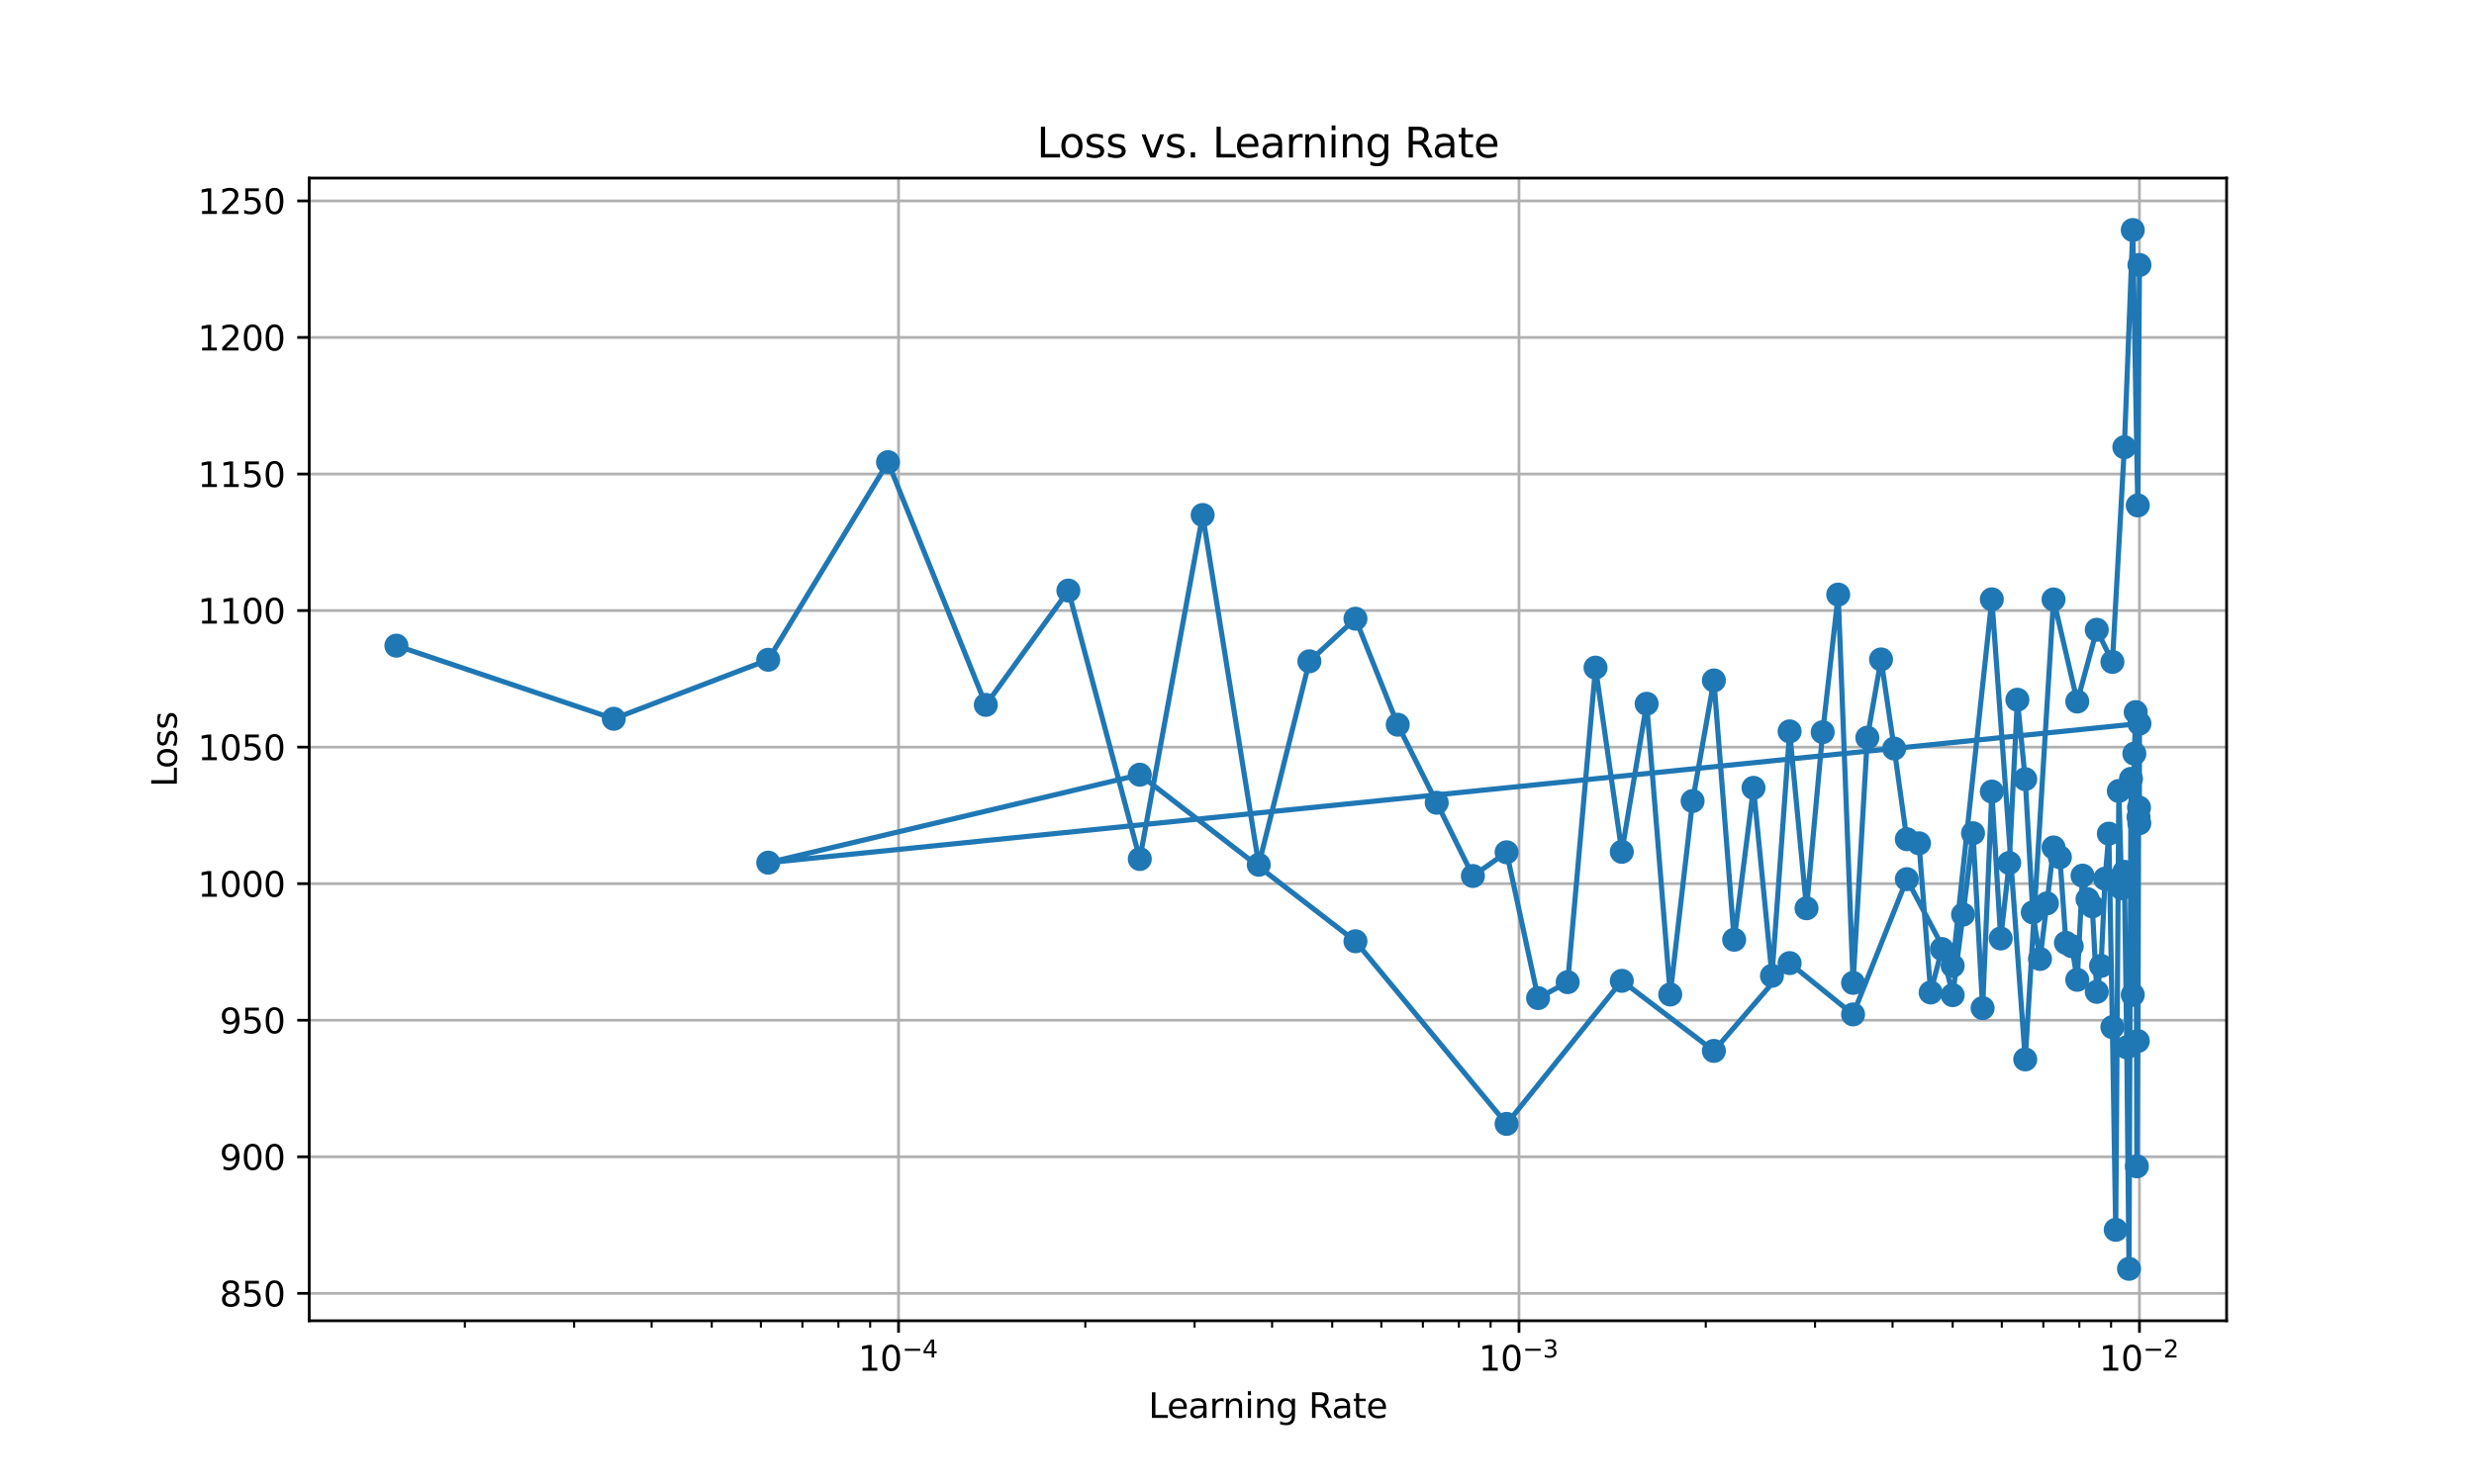 <?xml version="1.0" encoding="utf-8" standalone="no"?>
<!DOCTYPE svg PUBLIC "-//W3C//DTD SVG 1.1//EN"
  "http://www.w3.org/Graphics/SVG/1.1/DTD/svg11.dtd">
<svg xmlns:xlink="http://www.w3.org/1999/xlink" width="720pt" height="432pt" viewBox="0 0 720 432" xmlns="http://www.w3.org/2000/svg" version="1.1">
 <defs>
  <style type="text/css">*{stroke-linejoin: round; stroke-linecap: butt}</style>
 </defs>
 <g id="figure_1">
  <g id="patch_1">
   <path d="M 0 432 
L 720 432 
L 720 0 
L 0 0 
z
" style="fill: #ffffff"/>
  </g>
  <g id="axes_1">
   <g id="patch_2">
    <path d="M 90 384.48 
L 648 384.48 
L 648 51.84 
L 90 51.84 
z
" style="fill: #ffffff"/>
   </g>
   <g id="matplotlib.axis_1">
    <g id="xtick_1">
     <g id="line2d_1">
      <path d="M 261.498 384.48 
L 261.498 51.84 
" clip-path="url(#peb8a69c250)" style="fill: none; stroke: #b0b0b0; stroke-width: 0.8; stroke-linecap: square"/>
     </g>
     <g id="line2d_2">
      <defs>
       <path id="m013637bd42" d="M 0 0 
L 0 3.5 
" style="stroke: #000000; stroke-width: 0.8"/>
      </defs>
      <g>
       <use xlink:href="#m013637bd42" x="261.498" y="384.48" style="stroke: #000000; stroke-width: 0.8"/>
      </g>
     </g>
     <g id="text_1">
      <!-- $\mathdefault{10^{-4}}$ -->
      <g transform="translate(249.748 399.078) scale(0.1 -0.1)">
       <defs>
        <path id="DejaVuSans-31" d="M 794 531 
L 1825 531 
L 1825 4091 
L 703 3866 
L 703 4441 
L 1819 4666 
L 2450 4666 
L 2450 531 
L 3481 531 
L 3481 0 
L 794 0 
L 794 531 
z
" transform="scale(0.016)"/>
        <path id="DejaVuSans-30" d="M 2034 4250 
Q 1547 4250 1301 3770 
Q 1056 3291 1056 2328 
Q 1056 1369 1301 889 
Q 1547 409 2034 409 
Q 2525 409 2770 889 
Q 3016 1369 3016 2328 
Q 3016 3291 2770 3770 
Q 2525 4250 2034 4250 
z
M 2034 4750 
Q 2819 4750 3233 4129 
Q 3647 3509 3647 2328 
Q 3647 1150 3233 529 
Q 2819 -91 2034 -91 
Q 1250 -91 836 529 
Q 422 1150 422 2328 
Q 422 3509 836 4129 
Q 1250 4750 2034 4750 
z
" transform="scale(0.016)"/>
        <path id="DejaVuSans-2212" d="M 678 2272 
L 4684 2272 
L 4684 1741 
L 678 1741 
L 678 2272 
z
" transform="scale(0.016)"/>
        <path id="DejaVuSans-34" d="M 2419 4116 
L 825 1625 
L 2419 1625 
L 2419 4116 
z
M 2253 4666 
L 3047 4666 
L 3047 1625 
L 3713 1625 
L 3713 1100 
L 3047 1100 
L 3047 0 
L 2419 0 
L 2419 1100 
L 313 1100 
L 313 1709 
L 2253 4666 
z
" transform="scale(0.016)"/>
       </defs>
       <use xlink:href="#DejaVuSans-31" transform="translate(0 0.684)"/>
       <use xlink:href="#DejaVuSans-30" transform="translate(63.623 0.684)"/>
       <use xlink:href="#DejaVuSans-2212" transform="translate(128.203 38.966) scale(0.7)"/>
       <use xlink:href="#DejaVuSans-34" transform="translate(186.855 38.966) scale(0.7)"/>
      </g>
     </g>
    </g>
    <g id="xtick_2">
     <g id="line2d_3">
      <path d="M 442.067 384.48 
L 442.067 51.84 
" clip-path="url(#peb8a69c250)" style="fill: none; stroke: #b0b0b0; stroke-width: 0.8; stroke-linecap: square"/>
     </g>
     <g id="line2d_4">
      <g>
       <use xlink:href="#m013637bd42" x="442.067" y="384.48" style="stroke: #000000; stroke-width: 0.8"/>
      </g>
     </g>
     <g id="text_2">
      <!-- $\mathdefault{10^{-3}}$ -->
      <g transform="translate(430.317 399.078) scale(0.1 -0.1)">
       <defs>
        <path id="DejaVuSans-33" d="M 2597 2516 
Q 3050 2419 3304 2112 
Q 3559 1806 3559 1356 
Q 3559 666 3084 287 
Q 2609 -91 1734 -91 
Q 1441 -91 1130 -33 
Q 819 25 488 141 
L 488 750 
Q 750 597 1062 519 
Q 1375 441 1716 441 
Q 2309 441 2620 675 
Q 2931 909 2931 1356 
Q 2931 1769 2642 2001 
Q 2353 2234 1838 2234 
L 1294 2234 
L 1294 2753 
L 1863 2753 
Q 2328 2753 2575 2939 
Q 2822 3125 2822 3475 
Q 2822 3834 2567 4026 
Q 2313 4219 1838 4219 
Q 1578 4219 1281 4162 
Q 984 4106 628 3988 
L 628 4550 
Q 988 4650 1302 4700 
Q 1616 4750 1894 4750 
Q 2613 4750 3031 4423 
Q 3450 4097 3450 3541 
Q 3450 3153 3228 2886 
Q 3006 2619 2597 2516 
z
" transform="scale(0.016)"/>
       </defs>
       <use xlink:href="#DejaVuSans-31" transform="translate(0 0.766)"/>
       <use xlink:href="#DejaVuSans-30" transform="translate(63.623 0.766)"/>
       <use xlink:href="#DejaVuSans-2212" transform="translate(128.203 39.047) scale(0.7)"/>
       <use xlink:href="#DejaVuSans-33" transform="translate(186.855 39.047) scale(0.7)"/>
      </g>
     </g>
    </g>
    <g id="xtick_3">
     <g id="line2d_5">
      <path d="M 622.636 384.48 
L 622.636 51.84 
" clip-path="url(#peb8a69c250)" style="fill: none; stroke: #b0b0b0; stroke-width: 0.8; stroke-linecap: square"/>
     </g>
     <g id="line2d_6">
      <g>
       <use xlink:href="#m013637bd42" x="622.636" y="384.48" style="stroke: #000000; stroke-width: 0.8"/>
      </g>
     </g>
     <g id="text_3">
      <!-- $\mathdefault{10^{-2}}$ -->
      <g transform="translate(610.886 399.078) scale(0.1 -0.1)">
       <defs>
        <path id="DejaVuSans-32" d="M 1228 531 
L 3431 531 
L 3431 0 
L 469 0 
L 469 531 
Q 828 903 1448 1529 
Q 2069 2156 2228 2338 
Q 2531 2678 2651 2914 
Q 2772 3150 2772 3378 
Q 2772 3750 2511 3984 
Q 2250 4219 1831 4219 
Q 1534 4219 1204 4116 
Q 875 4013 500 3803 
L 500 4441 
Q 881 4594 1212 4672 
Q 1544 4750 1819 4750 
Q 2544 4750 2975 4387 
Q 3406 4025 3406 3419 
Q 3406 3131 3298 2873 
Q 3191 2616 2906 2266 
Q 2828 2175 2409 1742 
Q 1991 1309 1228 531 
z
" transform="scale(0.016)"/>
       </defs>
       <use xlink:href="#DejaVuSans-31" transform="translate(0 0.766)"/>
       <use xlink:href="#DejaVuSans-30" transform="translate(63.623 0.766)"/>
       <use xlink:href="#DejaVuSans-2212" transform="translate(128.203 39.047) scale(0.7)"/>
       <use xlink:href="#DejaVuSans-32" transform="translate(186.855 39.047) scale(0.7)"/>
      </g>
     </g>
    </g>
    <g id="xtick_4">
     <g id="line2d_7">
      <defs>
       <path id="m8dd1df58ed" d="M 0 0 
L 0 2 
" style="stroke: #000000; stroke-width: 0.6"/>
      </defs>
      <g>
       <use xlink:href="#m8dd1df58ed" x="135.286" y="384.48" style="stroke: #000000; stroke-width: 0.6"/>
      </g>
     </g>
    </g>
    <g id="xtick_5">
     <g id="line2d_8">
      <g>
       <use xlink:href="#m8dd1df58ed" x="167.082" y="384.48" style="stroke: #000000; stroke-width: 0.6"/>
      </g>
     </g>
    </g>
    <g id="xtick_6">
     <g id="line2d_9">
      <g>
       <use xlink:href="#m8dd1df58ed" x="189.642" y="384.48" style="stroke: #000000; stroke-width: 0.6"/>
      </g>
     </g>
    </g>
    <g id="xtick_7">
     <g id="line2d_10">
      <g>
       <use xlink:href="#m8dd1df58ed" x="207.141" y="384.48" style="stroke: #000000; stroke-width: 0.6"/>
      </g>
     </g>
    </g>
    <g id="xtick_8">
     <g id="line2d_11">
      <g>
       <use xlink:href="#m8dd1df58ed" x="221.439" y="384.48" style="stroke: #000000; stroke-width: 0.6"/>
      </g>
     </g>
    </g>
    <g id="xtick_9">
     <g id="line2d_12">
      <g>
       <use xlink:href="#m8dd1df58ed" x="233.528" y="384.48" style="stroke: #000000; stroke-width: 0.6"/>
      </g>
     </g>
    </g>
    <g id="xtick_10">
     <g id="line2d_13">
      <g>
       <use xlink:href="#m8dd1df58ed" x="243.999" y="384.48" style="stroke: #000000; stroke-width: 0.6"/>
      </g>
     </g>
    </g>
    <g id="xtick_11">
     <g id="line2d_14">
      <g>
       <use xlink:href="#m8dd1df58ed" x="253.236" y="384.48" style="stroke: #000000; stroke-width: 0.6"/>
      </g>
     </g>
    </g>
    <g id="xtick_12">
     <g id="line2d_15">
      <g>
       <use xlink:href="#m8dd1df58ed" x="315.855" y="384.48" style="stroke: #000000; stroke-width: 0.6"/>
      </g>
     </g>
    </g>
    <g id="xtick_13">
     <g id="line2d_16">
      <g>
       <use xlink:href="#m8dd1df58ed" x="347.651" y="384.48" style="stroke: #000000; stroke-width: 0.6"/>
      </g>
     </g>
    </g>
    <g id="xtick_14">
     <g id="line2d_17">
      <g>
       <use xlink:href="#m8dd1df58ed" x="370.212" y="384.48" style="stroke: #000000; stroke-width: 0.6"/>
      </g>
     </g>
    </g>
    <g id="xtick_15">
     <g id="line2d_18">
      <g>
       <use xlink:href="#m8dd1df58ed" x="387.711" y="384.48" style="stroke: #000000; stroke-width: 0.6"/>
      </g>
     </g>
    </g>
    <g id="xtick_16">
     <g id="line2d_19">
      <g>
       <use xlink:href="#m8dd1df58ed" x="402.008" y="384.48" style="stroke: #000000; stroke-width: 0.6"/>
      </g>
     </g>
    </g>
    <g id="xtick_17">
     <g id="line2d_20">
      <g>
       <use xlink:href="#m8dd1df58ed" x="414.097" y="384.48" style="stroke: #000000; stroke-width: 0.6"/>
      </g>
     </g>
    </g>
    <g id="xtick_18">
     <g id="line2d_21">
      <g>
       <use xlink:href="#m8dd1df58ed" x="424.568" y="384.48" style="stroke: #000000; stroke-width: 0.6"/>
      </g>
     </g>
    </g>
    <g id="xtick_19">
     <g id="line2d_22">
      <g>
       <use xlink:href="#m8dd1df58ed" x="433.805" y="384.48" style="stroke: #000000; stroke-width: 0.6"/>
      </g>
     </g>
    </g>
    <g id="xtick_20">
     <g id="line2d_23">
      <g>
       <use xlink:href="#m8dd1df58ed" x="496.424" y="384.48" style="stroke: #000000; stroke-width: 0.6"/>
      </g>
     </g>
    </g>
    <g id="xtick_21">
     <g id="line2d_24">
      <g>
       <use xlink:href="#m8dd1df58ed" x="528.221" y="384.48" style="stroke: #000000; stroke-width: 0.6"/>
      </g>
     </g>
    </g>
    <g id="xtick_22">
     <g id="line2d_25">
      <g>
       <use xlink:href="#m8dd1df58ed" x="550.781" y="384.48" style="stroke: #000000; stroke-width: 0.6"/>
      </g>
     </g>
    </g>
    <g id="xtick_23">
     <g id="line2d_26">
      <g>
       <use xlink:href="#m8dd1df58ed" x="568.28" y="384.48" style="stroke: #000000; stroke-width: 0.6"/>
      </g>
     </g>
    </g>
    <g id="xtick_24">
     <g id="line2d_27">
      <g>
       <use xlink:href="#m8dd1df58ed" x="582.577" y="384.48" style="stroke: #000000; stroke-width: 0.6"/>
      </g>
     </g>
    </g>
    <g id="xtick_25">
     <g id="line2d_28">
      <g>
       <use xlink:href="#m8dd1df58ed" x="594.666" y="384.48" style="stroke: #000000; stroke-width: 0.6"/>
      </g>
     </g>
    </g>
    <g id="xtick_26">
     <g id="line2d_29">
      <g>
       <use xlink:href="#m8dd1df58ed" x="605.137" y="384.48" style="stroke: #000000; stroke-width: 0.6"/>
      </g>
     </g>
    </g>
    <g id="xtick_27">
     <g id="line2d_30">
      <g>
       <use xlink:href="#m8dd1df58ed" x="614.374" y="384.48" style="stroke: #000000; stroke-width: 0.6"/>
      </g>
     </g>
    </g>
    <g id="text_4">
     <!-- Learning Rate -->
     <g transform="translate(334.241 412.757) scale(0.1 -0.1)">
      <defs>
       <path id="DejaVuSans-4c" d="M 628 4666 
L 1259 4666 
L 1259 531 
L 3531 531 
L 3531 0 
L 628 0 
L 628 4666 
z
" transform="scale(0.016)"/>
       <path id="DejaVuSans-65" d="M 3597 1894 
L 3597 1613 
L 953 1613 
Q 991 1019 1311 708 
Q 1631 397 2203 397 
Q 2534 397 2845 478 
Q 3156 559 3463 722 
L 3463 178 
Q 3153 47 2828 -22 
Q 2503 -91 2169 -91 
Q 1331 -91 842 396 
Q 353 884 353 1716 
Q 353 2575 817 3079 
Q 1281 3584 2069 3584 
Q 2775 3584 3186 3129 
Q 3597 2675 3597 1894 
z
M 3022 2063 
Q 3016 2534 2758 2815 
Q 2500 3097 2075 3097 
Q 1594 3097 1305 2825 
Q 1016 2553 972 2059 
L 3022 2063 
z
" transform="scale(0.016)"/>
       <path id="DejaVuSans-61" d="M 2194 1759 
Q 1497 1759 1228 1600 
Q 959 1441 959 1056 
Q 959 750 1161 570 
Q 1363 391 1709 391 
Q 2188 391 2477 730 
Q 2766 1069 2766 1631 
L 2766 1759 
L 2194 1759 
z
M 3341 1997 
L 3341 0 
L 2766 0 
L 2766 531 
Q 2569 213 2275 61 
Q 1981 -91 1556 -91 
Q 1019 -91 701 211 
Q 384 513 384 1019 
Q 384 1609 779 1909 
Q 1175 2209 1959 2209 
L 2766 2209 
L 2766 2266 
Q 2766 2663 2505 2880 
Q 2244 3097 1772 3097 
Q 1472 3097 1187 3025 
Q 903 2953 641 2809 
L 641 3341 
Q 956 3463 1253 3523 
Q 1550 3584 1831 3584 
Q 2591 3584 2966 3190 
Q 3341 2797 3341 1997 
z
" transform="scale(0.016)"/>
       <path id="DejaVuSans-72" d="M 2631 2963 
Q 2534 3019 2420 3045 
Q 2306 3072 2169 3072 
Q 1681 3072 1420 2755 
Q 1159 2438 1159 1844 
L 1159 0 
L 581 0 
L 581 3500 
L 1159 3500 
L 1159 2956 
Q 1341 3275 1631 3429 
Q 1922 3584 2338 3584 
Q 2397 3584 2469 3576 
Q 2541 3569 2628 3553 
L 2631 2963 
z
" transform="scale(0.016)"/>
       <path id="DejaVuSans-6e" d="M 3513 2113 
L 3513 0 
L 2938 0 
L 2938 2094 
Q 2938 2591 2744 2837 
Q 2550 3084 2163 3084 
Q 1697 3084 1428 2787 
Q 1159 2491 1159 1978 
L 1159 0 
L 581 0 
L 581 3500 
L 1159 3500 
L 1159 2956 
Q 1366 3272 1645 3428 
Q 1925 3584 2291 3584 
Q 2894 3584 3203 3211 
Q 3513 2838 3513 2113 
z
" transform="scale(0.016)"/>
       <path id="DejaVuSans-69" d="M 603 3500 
L 1178 3500 
L 1178 0 
L 603 0 
L 603 3500 
z
M 603 4863 
L 1178 4863 
L 1178 4134 
L 603 4134 
L 603 4863 
z
" transform="scale(0.016)"/>
       <path id="DejaVuSans-67" d="M 2906 1791 
Q 2906 2416 2648 2759 
Q 2391 3103 1925 3103 
Q 1463 3103 1205 2759 
Q 947 2416 947 1791 
Q 947 1169 1205 825 
Q 1463 481 1925 481 
Q 2391 481 2648 825 
Q 2906 1169 2906 1791 
z
M 3481 434 
Q 3481 -459 3084 -895 
Q 2688 -1331 1869 -1331 
Q 1566 -1331 1297 -1286 
Q 1028 -1241 775 -1147 
L 775 -588 
Q 1028 -725 1275 -790 
Q 1522 -856 1778 -856 
Q 2344 -856 2625 -561 
Q 2906 -266 2906 331 
L 2906 616 
Q 2728 306 2450 153 
Q 2172 0 1784 0 
Q 1141 0 747 490 
Q 353 981 353 1791 
Q 353 2603 747 3093 
Q 1141 3584 1784 3584 
Q 2172 3584 2450 3431 
Q 2728 3278 2906 2969 
L 2906 3500 
L 3481 3500 
L 3481 434 
z
" transform="scale(0.016)"/>
       <path id="DejaVuSans-20" transform="scale(0.016)"/>
       <path id="DejaVuSans-52" d="M 2841 2188 
Q 3044 2119 3236 1894 
Q 3428 1669 3622 1275 
L 4263 0 
L 3584 0 
L 2988 1197 
Q 2756 1666 2539 1819 
Q 2322 1972 1947 1972 
L 1259 1972 
L 1259 0 
L 628 0 
L 628 4666 
L 2053 4666 
Q 2853 4666 3247 4331 
Q 3641 3997 3641 3322 
Q 3641 2881 3436 2590 
Q 3231 2300 2841 2188 
z
M 1259 4147 
L 1259 2491 
L 2053 2491 
Q 2509 2491 2742 2702 
Q 2975 2913 2975 3322 
Q 2975 3731 2742 3939 
Q 2509 4147 2053 4147 
L 1259 4147 
z
" transform="scale(0.016)"/>
       <path id="DejaVuSans-74" d="M 1172 4494 
L 1172 3500 
L 2356 3500 
L 2356 3053 
L 1172 3053 
L 1172 1153 
Q 1172 725 1289 603 
Q 1406 481 1766 481 
L 2356 481 
L 2356 0 
L 1766 0 
Q 1100 0 847 248 
Q 594 497 594 1153 
L 594 3053 
L 172 3053 
L 172 3500 
L 594 3500 
L 594 4494 
L 1172 4494 
z
" transform="scale(0.016)"/>
      </defs>
      <use xlink:href="#DejaVuSans-4c"/>
      <use xlink:href="#DejaVuSans-65" x="53.963"/>
      <use xlink:href="#DejaVuSans-61" x="115.486"/>
      <use xlink:href="#DejaVuSans-72" x="176.766"/>
      <use xlink:href="#DejaVuSans-6e" x="216.129"/>
      <use xlink:href="#DejaVuSans-69" x="279.508"/>
      <use xlink:href="#DejaVuSans-6e" x="307.291"/>
      <use xlink:href="#DejaVuSans-67" x="370.67"/>
      <use xlink:href="#DejaVuSans-20" x="434.146"/>
      <use xlink:href="#DejaVuSans-52" x="465.934"/>
      <use xlink:href="#DejaVuSans-61" x="533.166"/>
      <use xlink:href="#DejaVuSans-74" x="594.445"/>
      <use xlink:href="#DejaVuSans-65" x="633.654"/>
     </g>
    </g>
   </g>
   <g id="matplotlib.axis_2">
    <g id="ytick_1">
     <g id="line2d_31">
      <path d="M 90 376.505 
L 648 376.505 
" clip-path="url(#peb8a69c250)" style="fill: none; stroke: #b0b0b0; stroke-width: 0.8; stroke-linecap: square"/>
     </g>
     <g id="line2d_32">
      <defs>
       <path id="m1f4e641ec8" d="M 0 0 
L -3.5 0 
" style="stroke: #000000; stroke-width: 0.8"/>
      </defs>
      <g>
       <use xlink:href="#m1f4e641ec8" x="90" y="376.505" style="stroke: #000000; stroke-width: 0.8"/>
      </g>
     </g>
     <g id="text_5">
      <!-- 850 -->
      <g transform="translate(63.913 380.304) scale(0.1 -0.1)">
       <defs>
        <path id="DejaVuSans-38" d="M 2034 2216 
Q 1584 2216 1326 1975 
Q 1069 1734 1069 1313 
Q 1069 891 1326 650 
Q 1584 409 2034 409 
Q 2484 409 2743 651 
Q 3003 894 3003 1313 
Q 3003 1734 2745 1975 
Q 2488 2216 2034 2216 
z
M 1403 2484 
Q 997 2584 770 2862 
Q 544 3141 544 3541 
Q 544 4100 942 4425 
Q 1341 4750 2034 4750 
Q 2731 4750 3128 4425 
Q 3525 4100 3525 3541 
Q 3525 3141 3298 2862 
Q 3072 2584 2669 2484 
Q 3125 2378 3379 2068 
Q 3634 1759 3634 1313 
Q 3634 634 3220 271 
Q 2806 -91 2034 -91 
Q 1263 -91 848 271 
Q 434 634 434 1313 
Q 434 1759 690 2068 
Q 947 2378 1403 2484 
z
M 1172 3481 
Q 1172 3119 1398 2916 
Q 1625 2713 2034 2713 
Q 2441 2713 2670 2916 
Q 2900 3119 2900 3481 
Q 2900 3844 2670 4047 
Q 2441 4250 2034 4250 
Q 1625 4250 1398 4047 
Q 1172 3844 1172 3481 
z
" transform="scale(0.016)"/>
        <path id="DejaVuSans-35" d="M 691 4666 
L 3169 4666 
L 3169 4134 
L 1269 4134 
L 1269 2991 
Q 1406 3038 1543 3061 
Q 1681 3084 1819 3084 
Q 2600 3084 3056 2656 
Q 3513 2228 3513 1497 
Q 3513 744 3044 326 
Q 2575 -91 1722 -91 
Q 1428 -91 1123 -41 
Q 819 9 494 109 
L 494 744 
Q 775 591 1075 516 
Q 1375 441 1709 441 
Q 2250 441 2565 725 
Q 2881 1009 2881 1497 
Q 2881 1984 2565 2268 
Q 2250 2553 1709 2553 
Q 1456 2553 1204 2497 
Q 953 2441 691 2322 
L 691 4666 
z
" transform="scale(0.016)"/>
       </defs>
       <use xlink:href="#DejaVuSans-38"/>
       <use xlink:href="#DejaVuSans-35" x="63.623"/>
       <use xlink:href="#DejaVuSans-30" x="127.246"/>
      </g>
     </g>
    </g>
    <g id="ytick_2">
     <g id="line2d_33">
      <path d="M 90 336.751 
L 648 336.751 
" clip-path="url(#peb8a69c250)" style="fill: none; stroke: #b0b0b0; stroke-width: 0.8; stroke-linecap: square"/>
     </g>
     <g id="line2d_34">
      <g>
       <use xlink:href="#m1f4e641ec8" x="90" y="336.751" style="stroke: #000000; stroke-width: 0.8"/>
      </g>
     </g>
     <g id="text_6">
      <!-- 900 -->
      <g transform="translate(63.913 340.551) scale(0.1 -0.1)">
       <defs>
        <path id="DejaVuSans-39" d="M 703 97 
L 703 672 
Q 941 559 1184 500 
Q 1428 441 1663 441 
Q 2288 441 2617 861 
Q 2947 1281 2994 2138 
Q 2813 1869 2534 1725 
Q 2256 1581 1919 1581 
Q 1219 1581 811 2004 
Q 403 2428 403 3163 
Q 403 3881 828 4315 
Q 1253 4750 1959 4750 
Q 2769 4750 3195 4129 
Q 3622 3509 3622 2328 
Q 3622 1225 3098 567 
Q 2575 -91 1691 -91 
Q 1453 -91 1209 -44 
Q 966 3 703 97 
z
M 1959 2075 
Q 2384 2075 2632 2365 
Q 2881 2656 2881 3163 
Q 2881 3666 2632 3958 
Q 2384 4250 1959 4250 
Q 1534 4250 1286 3958 
Q 1038 3666 1038 3163 
Q 1038 2656 1286 2365 
Q 1534 2075 1959 2075 
z
" transform="scale(0.016)"/>
       </defs>
       <use xlink:href="#DejaVuSans-39"/>
       <use xlink:href="#DejaVuSans-30" x="63.623"/>
       <use xlink:href="#DejaVuSans-30" x="127.246"/>
      </g>
     </g>
    </g>
    <g id="ytick_3">
     <g id="line2d_35">
      <path d="M 90 296.998 
L 648 296.998 
" clip-path="url(#peb8a69c250)" style="fill: none; stroke: #b0b0b0; stroke-width: 0.8; stroke-linecap: square"/>
     </g>
     <g id="line2d_36">
      <g>
       <use xlink:href="#m1f4e641ec8" x="90" y="296.998" style="stroke: #000000; stroke-width: 0.8"/>
      </g>
     </g>
     <g id="text_7">
      <!-- 950 -->
      <g transform="translate(63.913 300.797) scale(0.1 -0.1)">
       <use xlink:href="#DejaVuSans-39"/>
       <use xlink:href="#DejaVuSans-35" x="63.623"/>
       <use xlink:href="#DejaVuSans-30" x="127.246"/>
      </g>
     </g>
    </g>
    <g id="ytick_4">
     <g id="line2d_37">
      <path d="M 90 257.244 
L 648 257.244 
" clip-path="url(#peb8a69c250)" style="fill: none; stroke: #b0b0b0; stroke-width: 0.8; stroke-linecap: square"/>
     </g>
     <g id="line2d_38">
      <g>
       <use xlink:href="#m1f4e641ec8" x="90" y="257.244" style="stroke: #000000; stroke-width: 0.8"/>
      </g>
     </g>
     <g id="text_8">
      <!-- 1000 -->
      <g transform="translate(57.55 261.043) scale(0.1 -0.1)">
       <use xlink:href="#DejaVuSans-31"/>
       <use xlink:href="#DejaVuSans-30" x="63.623"/>
       <use xlink:href="#DejaVuSans-30" x="127.246"/>
       <use xlink:href="#DejaVuSans-30" x="190.869"/>
      </g>
     </g>
    </g>
    <g id="ytick_5">
     <g id="line2d_39">
      <path d="M 90 217.49 
L 648 217.49 
" clip-path="url(#peb8a69c250)" style="fill: none; stroke: #b0b0b0; stroke-width: 0.8; stroke-linecap: square"/>
     </g>
     <g id="line2d_40">
      <g>
       <use xlink:href="#m1f4e641ec8" x="90" y="217.49" style="stroke: #000000; stroke-width: 0.8"/>
      </g>
     </g>
     <g id="text_9">
      <!-- 1050 -->
      <g transform="translate(57.55 221.29) scale(0.1 -0.1)">
       <use xlink:href="#DejaVuSans-31"/>
       <use xlink:href="#DejaVuSans-30" x="63.623"/>
       <use xlink:href="#DejaVuSans-35" x="127.246"/>
       <use xlink:href="#DejaVuSans-30" x="190.869"/>
      </g>
     </g>
    </g>
    <g id="ytick_6">
     <g id="line2d_41">
      <path d="M 90 177.737 
L 648 177.737 
" clip-path="url(#peb8a69c250)" style="fill: none; stroke: #b0b0b0; stroke-width: 0.8; stroke-linecap: square"/>
     </g>
     <g id="line2d_42">
      <g>
       <use xlink:href="#m1f4e641ec8" x="90" y="177.737" style="stroke: #000000; stroke-width: 0.8"/>
      </g>
     </g>
     <g id="text_10">
      <!-- 1100 -->
      <g transform="translate(57.55 181.536) scale(0.1 -0.1)">
       <use xlink:href="#DejaVuSans-31"/>
       <use xlink:href="#DejaVuSans-31" x="63.623"/>
       <use xlink:href="#DejaVuSans-30" x="127.246"/>
       <use xlink:href="#DejaVuSans-30" x="190.869"/>
      </g>
     </g>
    </g>
    <g id="ytick_7">
     <g id="line2d_43">
      <path d="M 90 137.983 
L 648 137.983 
" clip-path="url(#peb8a69c250)" style="fill: none; stroke: #b0b0b0; stroke-width: 0.8; stroke-linecap: square"/>
     </g>
     <g id="line2d_44">
      <g>
       <use xlink:href="#m1f4e641ec8" x="90" y="137.983" style="stroke: #000000; stroke-width: 0.8"/>
      </g>
     </g>
     <g id="text_11">
      <!-- 1150 -->
      <g transform="translate(57.55 141.782) scale(0.1 -0.1)">
       <use xlink:href="#DejaVuSans-31"/>
       <use xlink:href="#DejaVuSans-31" x="63.623"/>
       <use xlink:href="#DejaVuSans-35" x="127.246"/>
       <use xlink:href="#DejaVuSans-30" x="190.869"/>
      </g>
     </g>
    </g>
    <g id="ytick_8">
     <g id="line2d_45">
      <path d="M 90 98.229 
L 648 98.229 
" clip-path="url(#peb8a69c250)" style="fill: none; stroke: #b0b0b0; stroke-width: 0.8; stroke-linecap: square"/>
     </g>
     <g id="line2d_46">
      <g>
       <use xlink:href="#m1f4e641ec8" x="90" y="98.229" style="stroke: #000000; stroke-width: 0.8"/>
      </g>
     </g>
     <g id="text_12">
      <!-- 1200 -->
      <g transform="translate(57.55 102.028) scale(0.1 -0.1)">
       <use xlink:href="#DejaVuSans-31"/>
       <use xlink:href="#DejaVuSans-32" x="63.623"/>
       <use xlink:href="#DejaVuSans-30" x="127.246"/>
       <use xlink:href="#DejaVuSans-30" x="190.869"/>
      </g>
     </g>
    </g>
    <g id="ytick_9">
     <g id="line2d_47">
      <path d="M 90 58.476 
L 648 58.476 
" clip-path="url(#peb8a69c250)" style="fill: none; stroke: #b0b0b0; stroke-width: 0.8; stroke-linecap: square"/>
     </g>
     <g id="line2d_48">
      <g>
       <use xlink:href="#m1f4e641ec8" x="90" y="58.476" style="stroke: #000000; stroke-width: 0.8"/>
      </g>
     </g>
     <g id="text_13">
      <!-- 1250 -->
      <g transform="translate(57.55 62.275) scale(0.1 -0.1)">
       <use xlink:href="#DejaVuSans-31"/>
       <use xlink:href="#DejaVuSans-32" x="63.623"/>
       <use xlink:href="#DejaVuSans-35" x="127.246"/>
       <use xlink:href="#DejaVuSans-30" x="190.869"/>
      </g>
     </g>
    </g>
    <g id="text_14">
     <!-- Loss -->
     <g transform="translate(51.47 229.127) rotate(-90) scale(0.1 -0.1)">
      <defs>
       <path id="DejaVuSans-6f" d="M 1959 3097 
Q 1497 3097 1228 2736 
Q 959 2375 959 1747 
Q 959 1119 1226 758 
Q 1494 397 1959 397 
Q 2419 397 2687 759 
Q 2956 1122 2956 1747 
Q 2956 2369 2687 2733 
Q 2419 3097 1959 3097 
z
M 1959 3584 
Q 2709 3584 3137 3096 
Q 3566 2609 3566 1747 
Q 3566 888 3137 398 
Q 2709 -91 1959 -91 
Q 1206 -91 779 398 
Q 353 888 353 1747 
Q 353 2609 779 3096 
Q 1206 3584 1959 3584 
z
" transform="scale(0.016)"/>
       <path id="DejaVuSans-73" d="M 2834 3397 
L 2834 2853 
Q 2591 2978 2328 3040 
Q 2066 3103 1784 3103 
Q 1356 3103 1142 2972 
Q 928 2841 928 2578 
Q 928 2378 1081 2264 
Q 1234 2150 1697 2047 
L 1894 2003 
Q 2506 1872 2764 1633 
Q 3022 1394 3022 966 
Q 3022 478 2636 193 
Q 2250 -91 1575 -91 
Q 1294 -91 989 -36 
Q 684 19 347 128 
L 347 722 
Q 666 556 975 473 
Q 1284 391 1588 391 
Q 1994 391 2212 530 
Q 2431 669 2431 922 
Q 2431 1156 2273 1281 
Q 2116 1406 1581 1522 
L 1381 1569 
Q 847 1681 609 1914 
Q 372 2147 372 2553 
Q 372 3047 722 3315 
Q 1072 3584 1716 3584 
Q 2034 3584 2315 3537 
Q 2597 3491 2834 3397 
z
" transform="scale(0.016)"/>
      </defs>
      <use xlink:href="#DejaVuSans-4c"/>
      <use xlink:href="#DejaVuSans-6f" x="53.963"/>
      <use xlink:href="#DejaVuSans-73" x="115.145"/>
      <use xlink:href="#DejaVuSans-73" x="167.244"/>
     </g>
    </g>
   </g>
   <g id="line2d_49">
    <path d="M 622.636 77.143 
L 622.152 147.128 
L 620.693 66.96 
L 618.242 130.182 
L 614.766 192.695 
L 610.219 183.33 
L 604.537 204.222 
L 597.634 174.5 
L 589.397 308.4 
L 579.678 174.466 
L 568.28 281.142 
L 554.94 255.932 
L 539.294 295.298 
L 520.828 280.365 
L 498.786 305.921 
L 471.988 285.523 
L 438.457 327.171 
L 394.477 274.009 
L 331.71 225.521 
L 223.576 251.126 
L 622.636 210.635 
L 622.606 239.646 
L 622.515 235.083 
L 622.364 237.83 
L 622.152 303.054 
L 621.879 339.525 
L 621.545 207.301 
L 621.15 219.394 
L 620.693 289.601 
L 620.175 226.73 
L 619.593 369.36 
L 618.949 304.89 
L 618.242 253.789 
L 617.47 258.587 
L 616.635 230.257 
L 615.733 358.013 
L 614.766 299.003 
L 613.732 242.681 
L 612.63 255.796 
L 611.459 281.18 
L 610.219 288.734 
L 608.908 263.842 
L 607.524 261.75 
L 606.068 254.905 
L 604.537 285.225 
L 602.929 275.434 
L 601.244 274.46 
L 599.479 249.551 
L 597.634 246.703 
L 595.704 262.975 
L 593.69 279.159 
L 591.588 265.598 
L 589.397 226.811 
L 587.113 203.695 
L 584.734 251.203 
L 582.256 273.204 
L 579.678 230.429 
L 576.995 293.461 
L 574.204 242.559 
L 571.3 266.239 
L 568.28 289.696 
L 565.14 276.266 
L 561.873 288.918 
L 558.475 245.493 
L 554.94 244.296 
L 551.262 217.911 
L 547.433 191.961 
L 543.446 214.741 
L 539.294 286.119 
L 534.966 173.086 
L 530.454 213.135 
L 525.745 264.402 
L 520.828 212.913 
L 515.69 284.054 
L 510.315 229.344 
L 504.687 273.564 
L 498.786 198.077 
L 492.592 233.184 
L 486.08 289.503 
L 479.222 204.872 
L 471.988 247.969 
L 464.341 194.348 
L 456.238 285.913 
L 447.629 290.541 
L 438.457 248.105 
L 428.65 255.008 
L 418.124 233.682 
L 406.776 210.969 
L 394.477 180.108 
L 381.066 192.506 
L 366.333 251.733 
L 350.005 149.915 
L 331.71 250.063 
L 310.928 171.924 
L 286.897 205.196 
L 258.438 134.534 
L 223.576 192.064 
L 178.625 209.238 
L 115.364 187.958 
" clip-path="url(#peb8a69c250)" style="fill: none; stroke: #1f77b4; stroke-width: 1.5; stroke-linecap: square"/>
    <defs>
     <path id="mb26faf7c35" d="M 0 3 
C 0.796 3 1.559 2.684 2.121 2.121 
C 2.684 1.559 3 0.796 3 0 
C 3 -0.796 2.684 -1.559 2.121 -2.121 
C 1.559 -2.684 0.796 -3 0 -3 
C -0.796 -3 -1.559 -2.684 -2.121 -2.121 
C -2.684 -1.559 -3 -0.796 -3 0 
C -3 0.796 -2.684 1.559 -2.121 2.121 
C -1.559 2.684 -0.796 3 0 3 
z
" style="stroke: #1f77b4"/>
    </defs>
    <g clip-path="url(#peb8a69c250)">
     <use xlink:href="#mb26faf7c35" x="622.636" y="77.143" style="fill: #1f77b4; stroke: #1f77b4"/>
     <use xlink:href="#mb26faf7c35" x="622.152" y="147.128" style="fill: #1f77b4; stroke: #1f77b4"/>
     <use xlink:href="#mb26faf7c35" x="620.693" y="66.96" style="fill: #1f77b4; stroke: #1f77b4"/>
     <use xlink:href="#mb26faf7c35" x="618.242" y="130.182" style="fill: #1f77b4; stroke: #1f77b4"/>
     <use xlink:href="#mb26faf7c35" x="614.766" y="192.695" style="fill: #1f77b4; stroke: #1f77b4"/>
     <use xlink:href="#mb26faf7c35" x="610.219" y="183.33" style="fill: #1f77b4; stroke: #1f77b4"/>
     <use xlink:href="#mb26faf7c35" x="604.537" y="204.222" style="fill: #1f77b4; stroke: #1f77b4"/>
     <use xlink:href="#mb26faf7c35" x="597.634" y="174.5" style="fill: #1f77b4; stroke: #1f77b4"/>
     <use xlink:href="#mb26faf7c35" x="589.397" y="308.4" style="fill: #1f77b4; stroke: #1f77b4"/>
     <use xlink:href="#mb26faf7c35" x="579.678" y="174.466" style="fill: #1f77b4; stroke: #1f77b4"/>
     <use xlink:href="#mb26faf7c35" x="568.28" y="281.142" style="fill: #1f77b4; stroke: #1f77b4"/>
     <use xlink:href="#mb26faf7c35" x="554.94" y="255.932" style="fill: #1f77b4; stroke: #1f77b4"/>
     <use xlink:href="#mb26faf7c35" x="539.294" y="295.298" style="fill: #1f77b4; stroke: #1f77b4"/>
     <use xlink:href="#mb26faf7c35" x="520.828" y="280.365" style="fill: #1f77b4; stroke: #1f77b4"/>
     <use xlink:href="#mb26faf7c35" x="498.786" y="305.921" style="fill: #1f77b4; stroke: #1f77b4"/>
     <use xlink:href="#mb26faf7c35" x="471.988" y="285.523" style="fill: #1f77b4; stroke: #1f77b4"/>
     <use xlink:href="#mb26faf7c35" x="438.457" y="327.171" style="fill: #1f77b4; stroke: #1f77b4"/>
     <use xlink:href="#mb26faf7c35" x="394.477" y="274.009" style="fill: #1f77b4; stroke: #1f77b4"/>
     <use xlink:href="#mb26faf7c35" x="331.71" y="225.521" style="fill: #1f77b4; stroke: #1f77b4"/>
     <use xlink:href="#mb26faf7c35" x="223.576" y="251.126" style="fill: #1f77b4; stroke: #1f77b4"/>
     <use xlink:href="#mb26faf7c35" x="622.636" y="210.635" style="fill: #1f77b4; stroke: #1f77b4"/>
     <use xlink:href="#mb26faf7c35" x="622.606" y="239.646" style="fill: #1f77b4; stroke: #1f77b4"/>
     <use xlink:href="#mb26faf7c35" x="622.515" y="235.083" style="fill: #1f77b4; stroke: #1f77b4"/>
     <use xlink:href="#mb26faf7c35" x="622.364" y="237.83" style="fill: #1f77b4; stroke: #1f77b4"/>
     <use xlink:href="#mb26faf7c35" x="622.152" y="303.054" style="fill: #1f77b4; stroke: #1f77b4"/>
     <use xlink:href="#mb26faf7c35" x="621.879" y="339.525" style="fill: #1f77b4; stroke: #1f77b4"/>
     <use xlink:href="#mb26faf7c35" x="621.545" y="207.301" style="fill: #1f77b4; stroke: #1f77b4"/>
     <use xlink:href="#mb26faf7c35" x="621.15" y="219.394" style="fill: #1f77b4; stroke: #1f77b4"/>
     <use xlink:href="#mb26faf7c35" x="620.693" y="289.601" style="fill: #1f77b4; stroke: #1f77b4"/>
     <use xlink:href="#mb26faf7c35" x="620.175" y="226.73" style="fill: #1f77b4; stroke: #1f77b4"/>
     <use xlink:href="#mb26faf7c35" x="619.593" y="369.36" style="fill: #1f77b4; stroke: #1f77b4"/>
     <use xlink:href="#mb26faf7c35" x="618.949" y="304.89" style="fill: #1f77b4; stroke: #1f77b4"/>
     <use xlink:href="#mb26faf7c35" x="618.242" y="253.789" style="fill: #1f77b4; stroke: #1f77b4"/>
     <use xlink:href="#mb26faf7c35" x="617.47" y="258.587" style="fill: #1f77b4; stroke: #1f77b4"/>
     <use xlink:href="#mb26faf7c35" x="616.635" y="230.257" style="fill: #1f77b4; stroke: #1f77b4"/>
     <use xlink:href="#mb26faf7c35" x="615.733" y="358.013" style="fill: #1f77b4; stroke: #1f77b4"/>
     <use xlink:href="#mb26faf7c35" x="614.766" y="299.003" style="fill: #1f77b4; stroke: #1f77b4"/>
     <use xlink:href="#mb26faf7c35" x="613.732" y="242.681" style="fill: #1f77b4; stroke: #1f77b4"/>
     <use xlink:href="#mb26faf7c35" x="612.63" y="255.796" style="fill: #1f77b4; stroke: #1f77b4"/>
     <use xlink:href="#mb26faf7c35" x="611.459" y="281.18" style="fill: #1f77b4; stroke: #1f77b4"/>
     <use xlink:href="#mb26faf7c35" x="610.219" y="288.734" style="fill: #1f77b4; stroke: #1f77b4"/>
     <use xlink:href="#mb26faf7c35" x="608.908" y="263.842" style="fill: #1f77b4; stroke: #1f77b4"/>
     <use xlink:href="#mb26faf7c35" x="607.524" y="261.75" style="fill: #1f77b4; stroke: #1f77b4"/>
     <use xlink:href="#mb26faf7c35" x="606.068" y="254.905" style="fill: #1f77b4; stroke: #1f77b4"/>
     <use xlink:href="#mb26faf7c35" x="604.537" y="285.225" style="fill: #1f77b4; stroke: #1f77b4"/>
     <use xlink:href="#mb26faf7c35" x="602.929" y="275.434" style="fill: #1f77b4; stroke: #1f77b4"/>
     <use xlink:href="#mb26faf7c35" x="601.244" y="274.46" style="fill: #1f77b4; stroke: #1f77b4"/>
     <use xlink:href="#mb26faf7c35" x="599.479" y="249.551" style="fill: #1f77b4; stroke: #1f77b4"/>
     <use xlink:href="#mb26faf7c35" x="597.634" y="246.703" style="fill: #1f77b4; stroke: #1f77b4"/>
     <use xlink:href="#mb26faf7c35" x="595.704" y="262.975" style="fill: #1f77b4; stroke: #1f77b4"/>
     <use xlink:href="#mb26faf7c35" x="593.69" y="279.159" style="fill: #1f77b4; stroke: #1f77b4"/>
     <use xlink:href="#mb26faf7c35" x="591.588" y="265.598" style="fill: #1f77b4; stroke: #1f77b4"/>
     <use xlink:href="#mb26faf7c35" x="589.397" y="226.811" style="fill: #1f77b4; stroke: #1f77b4"/>
     <use xlink:href="#mb26faf7c35" x="587.113" y="203.695" style="fill: #1f77b4; stroke: #1f77b4"/>
     <use xlink:href="#mb26faf7c35" x="584.734" y="251.203" style="fill: #1f77b4; stroke: #1f77b4"/>
     <use xlink:href="#mb26faf7c35" x="582.256" y="273.204" style="fill: #1f77b4; stroke: #1f77b4"/>
     <use xlink:href="#mb26faf7c35" x="579.678" y="230.429" style="fill: #1f77b4; stroke: #1f77b4"/>
     <use xlink:href="#mb26faf7c35" x="576.995" y="293.461" style="fill: #1f77b4; stroke: #1f77b4"/>
     <use xlink:href="#mb26faf7c35" x="574.204" y="242.559" style="fill: #1f77b4; stroke: #1f77b4"/>
     <use xlink:href="#mb26faf7c35" x="571.3" y="266.239" style="fill: #1f77b4; stroke: #1f77b4"/>
     <use xlink:href="#mb26faf7c35" x="568.28" y="289.696" style="fill: #1f77b4; stroke: #1f77b4"/>
     <use xlink:href="#mb26faf7c35" x="565.14" y="276.266" style="fill: #1f77b4; stroke: #1f77b4"/>
     <use xlink:href="#mb26faf7c35" x="561.873" y="288.918" style="fill: #1f77b4; stroke: #1f77b4"/>
     <use xlink:href="#mb26faf7c35" x="558.475" y="245.493" style="fill: #1f77b4; stroke: #1f77b4"/>
     <use xlink:href="#mb26faf7c35" x="554.94" y="244.296" style="fill: #1f77b4; stroke: #1f77b4"/>
     <use xlink:href="#mb26faf7c35" x="551.262" y="217.911" style="fill: #1f77b4; stroke: #1f77b4"/>
     <use xlink:href="#mb26faf7c35" x="547.433" y="191.961" style="fill: #1f77b4; stroke: #1f77b4"/>
     <use xlink:href="#mb26faf7c35" x="543.446" y="214.741" style="fill: #1f77b4; stroke: #1f77b4"/>
     <use xlink:href="#mb26faf7c35" x="539.294" y="286.119" style="fill: #1f77b4; stroke: #1f77b4"/>
     <use xlink:href="#mb26faf7c35" x="534.966" y="173.086" style="fill: #1f77b4; stroke: #1f77b4"/>
     <use xlink:href="#mb26faf7c35" x="530.454" y="213.135" style="fill: #1f77b4; stroke: #1f77b4"/>
     <use xlink:href="#mb26faf7c35" x="525.745" y="264.402" style="fill: #1f77b4; stroke: #1f77b4"/>
     <use xlink:href="#mb26faf7c35" x="520.828" y="212.913" style="fill: #1f77b4; stroke: #1f77b4"/>
     <use xlink:href="#mb26faf7c35" x="515.69" y="284.054" style="fill: #1f77b4; stroke: #1f77b4"/>
     <use xlink:href="#mb26faf7c35" x="510.315" y="229.344" style="fill: #1f77b4; stroke: #1f77b4"/>
     <use xlink:href="#mb26faf7c35" x="504.687" y="273.564" style="fill: #1f77b4; stroke: #1f77b4"/>
     <use xlink:href="#mb26faf7c35" x="498.786" y="198.077" style="fill: #1f77b4; stroke: #1f77b4"/>
     <use xlink:href="#mb26faf7c35" x="492.592" y="233.184" style="fill: #1f77b4; stroke: #1f77b4"/>
     <use xlink:href="#mb26faf7c35" x="486.08" y="289.503" style="fill: #1f77b4; stroke: #1f77b4"/>
     <use xlink:href="#mb26faf7c35" x="479.222" y="204.872" style="fill: #1f77b4; stroke: #1f77b4"/>
     <use xlink:href="#mb26faf7c35" x="471.988" y="247.969" style="fill: #1f77b4; stroke: #1f77b4"/>
     <use xlink:href="#mb26faf7c35" x="464.341" y="194.348" style="fill: #1f77b4; stroke: #1f77b4"/>
     <use xlink:href="#mb26faf7c35" x="456.238" y="285.913" style="fill: #1f77b4; stroke: #1f77b4"/>
     <use xlink:href="#mb26faf7c35" x="447.629" y="290.541" style="fill: #1f77b4; stroke: #1f77b4"/>
     <use xlink:href="#mb26faf7c35" x="438.457" y="248.105" style="fill: #1f77b4; stroke: #1f77b4"/>
     <use xlink:href="#mb26faf7c35" x="428.65" y="255.008" style="fill: #1f77b4; stroke: #1f77b4"/>
     <use xlink:href="#mb26faf7c35" x="418.124" y="233.682" style="fill: #1f77b4; stroke: #1f77b4"/>
     <use xlink:href="#mb26faf7c35" x="406.776" y="210.969" style="fill: #1f77b4; stroke: #1f77b4"/>
     <use xlink:href="#mb26faf7c35" x="394.477" y="180.108" style="fill: #1f77b4; stroke: #1f77b4"/>
     <use xlink:href="#mb26faf7c35" x="381.066" y="192.506" style="fill: #1f77b4; stroke: #1f77b4"/>
     <use xlink:href="#mb26faf7c35" x="366.333" y="251.733" style="fill: #1f77b4; stroke: #1f77b4"/>
     <use xlink:href="#mb26faf7c35" x="350.005" y="149.915" style="fill: #1f77b4; stroke: #1f77b4"/>
     <use xlink:href="#mb26faf7c35" x="331.71" y="250.063" style="fill: #1f77b4; stroke: #1f77b4"/>
     <use xlink:href="#mb26faf7c35" x="310.928" y="171.924" style="fill: #1f77b4; stroke: #1f77b4"/>
     <use xlink:href="#mb26faf7c35" x="286.897" y="205.196" style="fill: #1f77b4; stroke: #1f77b4"/>
     <use xlink:href="#mb26faf7c35" x="258.438" y="134.534" style="fill: #1f77b4; stroke: #1f77b4"/>
     <use xlink:href="#mb26faf7c35" x="223.576" y="192.064" style="fill: #1f77b4; stroke: #1f77b4"/>
     <use xlink:href="#mb26faf7c35" x="178.625" y="209.238" style="fill: #1f77b4; stroke: #1f77b4"/>
     <use xlink:href="#mb26faf7c35" x="115.364" y="187.958" style="fill: #1f77b4; stroke: #1f77b4"/>
    </g>
   </g>
   <g id="patch_3">
    <path d="M 90 384.48 
L 90 51.84 
" style="fill: none; stroke: #000000; stroke-width: 0.8; stroke-linejoin: miter; stroke-linecap: square"/>
   </g>
   <g id="patch_4">
    <path d="M 648 384.48 
L 648 51.84 
" style="fill: none; stroke: #000000; stroke-width: 0.8; stroke-linejoin: miter; stroke-linecap: square"/>
   </g>
   <g id="patch_5">
    <path d="M 90 384.48 
L 648 384.48 
" style="fill: none; stroke: #000000; stroke-width: 0.8; stroke-linejoin: miter; stroke-linecap: square"/>
   </g>
   <g id="patch_6">
    <path d="M 90 51.84 
L 648 51.84 
" style="fill: none; stroke: #000000; stroke-width: 0.8; stroke-linejoin: miter; stroke-linecap: square"/>
   </g>
   <g id="text_15">
    <!-- Loss vs. Learning Rate -->
    <g transform="translate(301.731 45.84) scale(0.12 -0.12)">
     <defs>
      <path id="DejaVuSans-76" d="M 191 3500 
L 800 3500 
L 1894 563 
L 2988 3500 
L 3597 3500 
L 2284 0 
L 1503 0 
L 191 3500 
z
" transform="scale(0.016)"/>
      <path id="DejaVuSans-2e" d="M 684 794 
L 1344 794 
L 1344 0 
L 684 0 
L 684 794 
z
" transform="scale(0.016)"/>
     </defs>
     <use xlink:href="#DejaVuSans-4c"/>
     <use xlink:href="#DejaVuSans-6f" x="53.963"/>
     <use xlink:href="#DejaVuSans-73" x="115.145"/>
     <use xlink:href="#DejaVuSans-73" x="167.244"/>
     <use xlink:href="#DejaVuSans-20" x="219.344"/>
     <use xlink:href="#DejaVuSans-76" x="251.131"/>
     <use xlink:href="#DejaVuSans-73" x="310.311"/>
     <use xlink:href="#DejaVuSans-2e" x="362.41"/>
     <use xlink:href="#DejaVuSans-20" x="394.197"/>
     <use xlink:href="#DejaVuSans-4c" x="425.984"/>
     <use xlink:href="#DejaVuSans-65" x="479.947"/>
     <use xlink:href="#DejaVuSans-61" x="541.471"/>
     <use xlink:href="#DejaVuSans-72" x="602.75"/>
     <use xlink:href="#DejaVuSans-6e" x="642.113"/>
     <use xlink:href="#DejaVuSans-69" x="705.492"/>
     <use xlink:href="#DejaVuSans-6e" x="733.275"/>
     <use xlink:href="#DejaVuSans-67" x="796.654"/>
     <use xlink:href="#DejaVuSans-20" x="860.131"/>
     <use xlink:href="#DejaVuSans-52" x="891.918"/>
     <use xlink:href="#DejaVuSans-61" x="959.15"/>
     <use xlink:href="#DejaVuSans-74" x="1020.43"/>
     <use xlink:href="#DejaVuSans-65" x="1059.639"/>
    </g>
   </g>
  </g>
 </g>
 <defs>
  <clipPath id="peb8a69c250">
   <rect x="90" y="51.84" width="558" height="332.64"/>
  </clipPath>
 </defs>
</svg>
